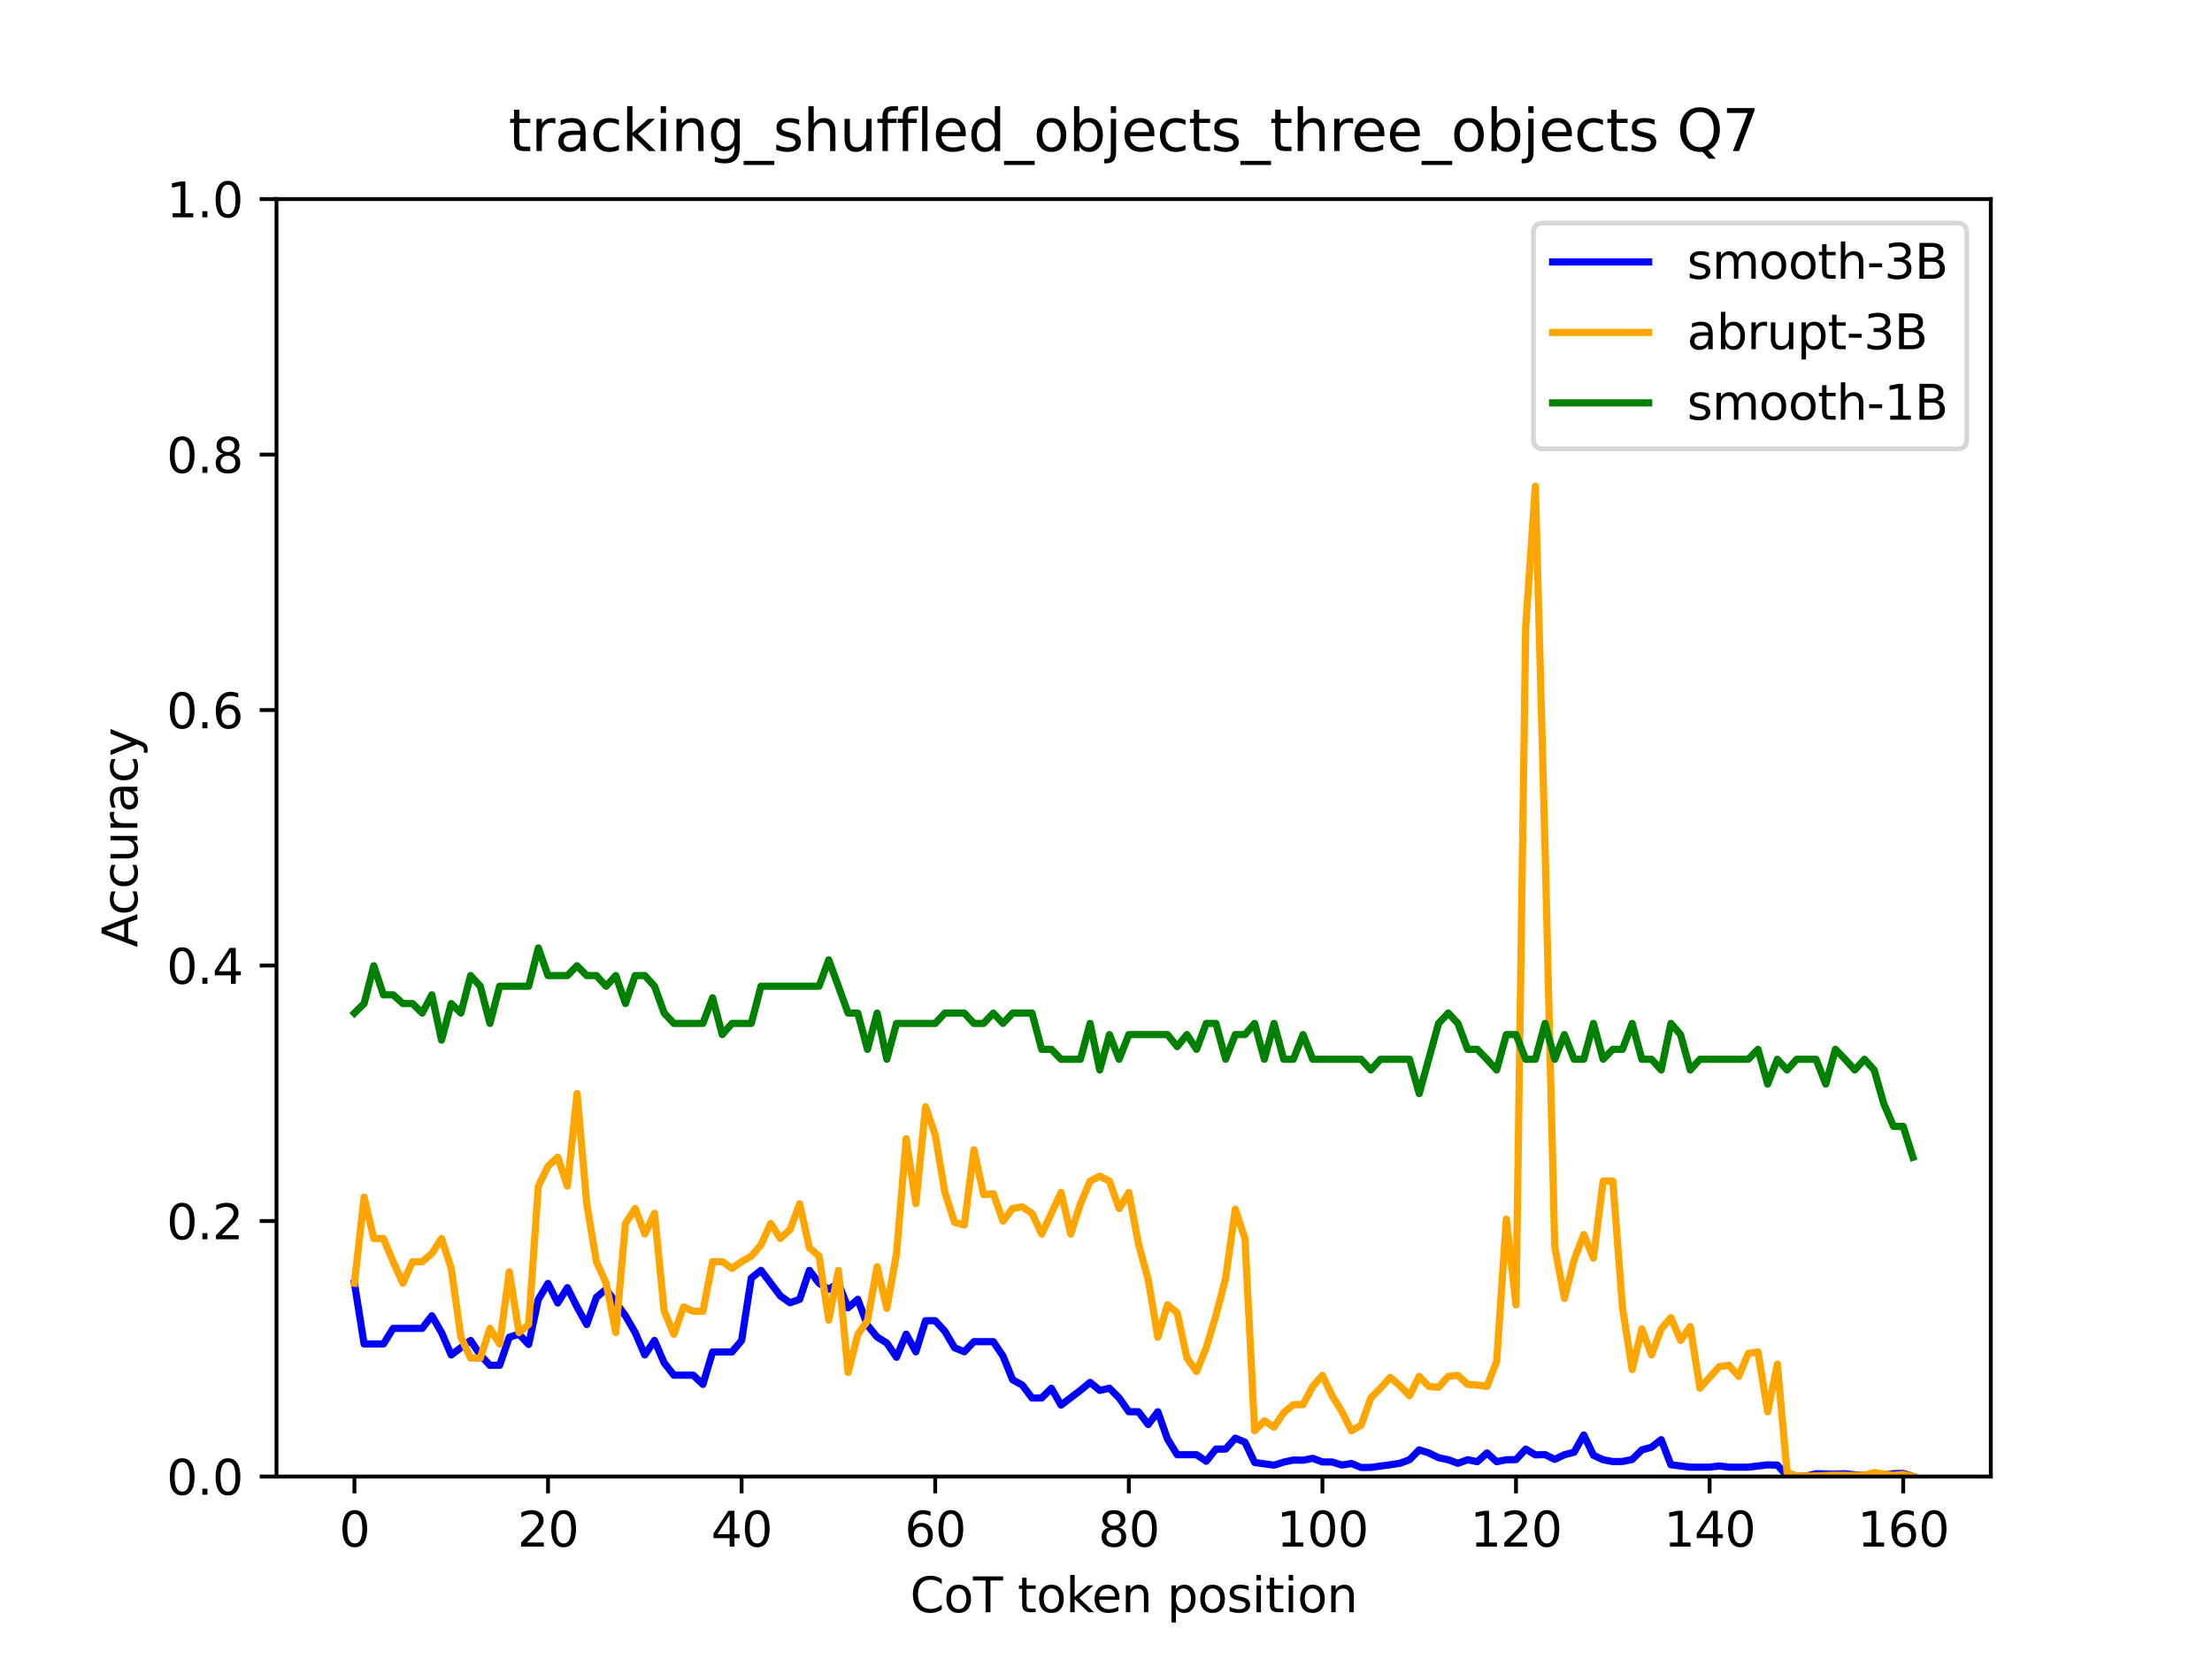 <?xml version="1.0" encoding="utf-8" standalone="no"?>
<!DOCTYPE svg PUBLIC "-//W3C//DTD SVG 1.1//EN"
  "http://www.w3.org/Graphics/SVG/1.1/DTD/svg11.dtd">
<svg xmlns:xlink="http://www.w3.org/1999/xlink" width="460.8pt" height="345.6pt" viewBox="0 0 460.8 345.6" xmlns="http://www.w3.org/2000/svg" version="1.1">
 <defs>
  <style type="text/css">*{stroke-linejoin: round; stroke-linecap: butt}</style>
 </defs>
 <g id="figure_1">
  <g id="patch_1">
   <path d="M 0 345.6 
L 460.8 345.6 
L 460.8 0 
L 0 0 
z
" style="fill: #ffffff"/>
  </g>
  <g id="axes_1">
   <g id="patch_2">
    <path d="M 57.6 307.584 
L 414.72 307.584 
L 414.72 41.472 
L 57.6 41.472 
z
" style="fill: #ffffff"/>
   </g>
   <g id="matplotlib.axis_1">
    <g id="xtick_1">
     <g id="line2d_1">
      <defs>
       <path id="m82a3b10b22" d="M 0 0 
L 0 3.5 
" style="stroke: #000000; stroke-width: 0.8"/>
      </defs>
      <g>
       <use xlink:href="#m82a3b10b22" x="73.833" y="307.584" style="stroke: #000000; stroke-width: 0.8"/>
      </g>
     </g>
     <g id="text_1">
      <!-- 0 -->
      <g transform="translate(70.651 322.182) scale(0.1 -0.1)">
       <defs>
        <path id="DejaVuSans-30" d="M 2034 4250 
Q 1547 4250 1301 3770 
Q 1056 3291 1056 2328 
Q 1056 1369 1301 889 
Q 1547 409 2034 409 
Q 2525 409 2770 889 
Q 3016 1369 3016 2328 
Q 3016 3291 2770 3770 
Q 2525 4250 2034 4250 
z
M 2034 4750 
Q 2819 4750 3233 4129 
Q 3647 3509 3647 2328 
Q 3647 1150 3233 529 
Q 2819 -91 2034 -91 
Q 1250 -91 836 529 
Q 422 1150 422 2328 
Q 422 3509 836 4129 
Q 1250 4750 2034 4750 
z
" transform="scale(0.016)"/>
       </defs>
       <use xlink:href="#DejaVuSans-30"/>
      </g>
     </g>
    </g>
    <g id="xtick_2">
     <g id="line2d_2">
      <g>
       <use xlink:href="#m82a3b10b22" x="114.162" y="307.584" style="stroke: #000000; stroke-width: 0.8"/>
      </g>
     </g>
     <g id="text_2">
      <!-- 20 -->
      <g transform="translate(107.8 322.182) scale(0.1 -0.1)">
       <defs>
        <path id="DejaVuSans-32" d="M 1228 531 
L 3431 531 
L 3431 0 
L 469 0 
L 469 531 
Q 828 903 1448 1529 
Q 2069 2156 2228 2338 
Q 2531 2678 2651 2914 
Q 2772 3150 2772 3378 
Q 2772 3750 2511 3984 
Q 2250 4219 1831 4219 
Q 1534 4219 1204 4116 
Q 875 4013 500 3803 
L 500 4441 
Q 881 4594 1212 4672 
Q 1544 4750 1819 4750 
Q 2544 4750 2975 4387 
Q 3406 4025 3406 3419 
Q 3406 3131 3298 2873 
Q 3191 2616 2906 2266 
Q 2828 2175 2409 1742 
Q 1991 1309 1228 531 
z
" transform="scale(0.016)"/>
       </defs>
       <use xlink:href="#DejaVuSans-32"/>
       <use xlink:href="#DejaVuSans-30" transform="translate(63.623 0)"/>
      </g>
     </g>
    </g>
    <g id="xtick_3">
     <g id="line2d_3">
      <g>
       <use xlink:href="#m82a3b10b22" x="154.492" y="307.584" style="stroke: #000000; stroke-width: 0.8"/>
      </g>
     </g>
     <g id="text_3">
      <!-- 40 -->
      <g transform="translate(148.13 322.182) scale(0.1 -0.1)">
       <defs>
        <path id="DejaVuSans-34" d="M 2419 4116 
L 825 1625 
L 2419 1625 
L 2419 4116 
z
M 2253 4666 
L 3047 4666 
L 3047 1625 
L 3713 1625 
L 3713 1100 
L 3047 1100 
L 3047 0 
L 2419 0 
L 2419 1100 
L 313 1100 
L 313 1709 
L 2253 4666 
z
" transform="scale(0.016)"/>
       </defs>
       <use xlink:href="#DejaVuSans-34"/>
       <use xlink:href="#DejaVuSans-30" transform="translate(63.623 0)"/>
      </g>
     </g>
    </g>
    <g id="xtick_4">
     <g id="line2d_4">
      <g>
       <use xlink:href="#m82a3b10b22" x="194.822" y="307.584" style="stroke: #000000; stroke-width: 0.8"/>
      </g>
     </g>
     <g id="text_4">
      <!-- 60 -->
      <g transform="translate(188.459 322.182) scale(0.1 -0.1)">
       <defs>
        <path id="DejaVuSans-36" d="M 2113 2584 
Q 1688 2584 1439 2293 
Q 1191 2003 1191 1497 
Q 1191 994 1439 701 
Q 1688 409 2113 409 
Q 2538 409 2786 701 
Q 3034 994 3034 1497 
Q 3034 2003 2786 2293 
Q 2538 2584 2113 2584 
z
M 3366 4563 
L 3366 3988 
Q 3128 4100 2886 4159 
Q 2644 4219 2406 4219 
Q 1781 4219 1451 3797 
Q 1122 3375 1075 2522 
Q 1259 2794 1537 2939 
Q 1816 3084 2150 3084 
Q 2853 3084 3261 2657 
Q 3669 2231 3669 1497 
Q 3669 778 3244 343 
Q 2819 -91 2113 -91 
Q 1303 -91 875 529 
Q 447 1150 447 2328 
Q 447 3434 972 4092 
Q 1497 4750 2381 4750 
Q 2619 4750 2861 4703 
Q 3103 4656 3366 4563 
z
" transform="scale(0.016)"/>
       </defs>
       <use xlink:href="#DejaVuSans-36"/>
       <use xlink:href="#DejaVuSans-30" transform="translate(63.623 0)"/>
      </g>
     </g>
    </g>
    <g id="xtick_5">
     <g id="line2d_5">
      <g>
       <use xlink:href="#m82a3b10b22" x="235.152" y="307.584" style="stroke: #000000; stroke-width: 0.8"/>
      </g>
     </g>
     <g id="text_5">
      <!-- 80 -->
      <g transform="translate(228.789 322.182) scale(0.1 -0.1)">
       <defs>
        <path id="DejaVuSans-38" d="M 2034 2216 
Q 1584 2216 1326 1975 
Q 1069 1734 1069 1313 
Q 1069 891 1326 650 
Q 1584 409 2034 409 
Q 2484 409 2743 651 
Q 3003 894 3003 1313 
Q 3003 1734 2745 1975 
Q 2488 2216 2034 2216 
z
M 1403 2484 
Q 997 2584 770 2862 
Q 544 3141 544 3541 
Q 544 4100 942 4425 
Q 1341 4750 2034 4750 
Q 2731 4750 3128 4425 
Q 3525 4100 3525 3541 
Q 3525 3141 3298 2862 
Q 3072 2584 2669 2484 
Q 3125 2378 3379 2068 
Q 3634 1759 3634 1313 
Q 3634 634 3220 271 
Q 2806 -91 2034 -91 
Q 1263 -91 848 271 
Q 434 634 434 1313 
Q 434 1759 690 2068 
Q 947 2378 1403 2484 
z
M 1172 3481 
Q 1172 3119 1398 2916 
Q 1625 2713 2034 2713 
Q 2441 2713 2670 2916 
Q 2900 3119 2900 3481 
Q 2900 3844 2670 4047 
Q 2441 4250 2034 4250 
Q 1625 4250 1398 4047 
Q 1172 3844 1172 3481 
z
" transform="scale(0.016)"/>
       </defs>
       <use xlink:href="#DejaVuSans-38"/>
       <use xlink:href="#DejaVuSans-30" transform="translate(63.623 0)"/>
      </g>
     </g>
    </g>
    <g id="xtick_6">
     <g id="line2d_6">
      <g>
       <use xlink:href="#m82a3b10b22" x="275.482" y="307.584" style="stroke: #000000; stroke-width: 0.8"/>
      </g>
     </g>
     <g id="text_6">
      <!-- 100 -->
      <g transform="translate(265.938 322.182) scale(0.1 -0.1)">
       <defs>
        <path id="DejaVuSans-31" d="M 794 531 
L 1825 531 
L 1825 4091 
L 703 3866 
L 703 4441 
L 1819 4666 
L 2450 4666 
L 2450 531 
L 3481 531 
L 3481 0 
L 794 0 
L 794 531 
z
" transform="scale(0.016)"/>
       </defs>
       <use xlink:href="#DejaVuSans-31"/>
       <use xlink:href="#DejaVuSans-30" transform="translate(63.623 0)"/>
       <use xlink:href="#DejaVuSans-30" transform="translate(127.246 0)"/>
      </g>
     </g>
    </g>
    <g id="xtick_7">
     <g id="line2d_7">
      <g>
       <use xlink:href="#m82a3b10b22" x="315.811" y="307.584" style="stroke: #000000; stroke-width: 0.8"/>
      </g>
     </g>
     <g id="text_7">
      <!-- 120 -->
      <g transform="translate(306.268 322.182) scale(0.1 -0.1)">
       <use xlink:href="#DejaVuSans-31"/>
       <use xlink:href="#DejaVuSans-32" transform="translate(63.623 0)"/>
       <use xlink:href="#DejaVuSans-30" transform="translate(127.246 0)"/>
      </g>
     </g>
    </g>
    <g id="xtick_8">
     <g id="line2d_8">
      <g>
       <use xlink:href="#m82a3b10b22" x="356.141" y="307.584" style="stroke: #000000; stroke-width: 0.8"/>
      </g>
     </g>
     <g id="text_8">
      <!-- 140 -->
      <g transform="translate(346.597 322.182) scale(0.1 -0.1)">
       <use xlink:href="#DejaVuSans-31"/>
       <use xlink:href="#DejaVuSans-34" transform="translate(63.623 0)"/>
       <use xlink:href="#DejaVuSans-30" transform="translate(127.246 0)"/>
      </g>
     </g>
    </g>
    <g id="xtick_9">
     <g id="line2d_9">
      <g>
       <use xlink:href="#m82a3b10b22" x="396.471" y="307.584" style="stroke: #000000; stroke-width: 0.8"/>
      </g>
     </g>
     <g id="text_9">
      <!-- 160 -->
      <g transform="translate(386.927 322.182) scale(0.1 -0.1)">
       <use xlink:href="#DejaVuSans-31"/>
       <use xlink:href="#DejaVuSans-36" transform="translate(63.623 0)"/>
       <use xlink:href="#DejaVuSans-30" transform="translate(127.246 0)"/>
      </g>
     </g>
    </g>
    <g id="text_10">
     <!-- CoT token position -->
     <g transform="translate(189.594 335.861) scale(0.1 -0.1)">
      <defs>
       <path id="DejaVuSans-43" d="M 4122 4306 
L 4122 3641 
Q 3803 3938 3442 4084 
Q 3081 4231 2675 4231 
Q 1875 4231 1450 3742 
Q 1025 3253 1025 2328 
Q 1025 1406 1450 917 
Q 1875 428 2675 428 
Q 3081 428 3442 575 
Q 3803 722 4122 1019 
L 4122 359 
Q 3791 134 3420 21 
Q 3050 -91 2638 -91 
Q 1578 -91 968 557 
Q 359 1206 359 2328 
Q 359 3453 968 4101 
Q 1578 4750 2638 4750 
Q 3056 4750 3426 4639 
Q 3797 4528 4122 4306 
z
" transform="scale(0.016)"/>
       <path id="DejaVuSans-6f" d="M 1959 3097 
Q 1497 3097 1228 2736 
Q 959 2375 959 1747 
Q 959 1119 1226 758 
Q 1494 397 1959 397 
Q 2419 397 2687 759 
Q 2956 1122 2956 1747 
Q 2956 2369 2687 2733 
Q 2419 3097 1959 3097 
z
M 1959 3584 
Q 2709 3584 3137 3096 
Q 3566 2609 3566 1747 
Q 3566 888 3137 398 
Q 2709 -91 1959 -91 
Q 1206 -91 779 398 
Q 353 888 353 1747 
Q 353 2609 779 3096 
Q 1206 3584 1959 3584 
z
" transform="scale(0.016)"/>
       <path id="DejaVuSans-54" d="M -19 4666 
L 3928 4666 
L 3928 4134 
L 2272 4134 
L 2272 0 
L 1638 0 
L 1638 4134 
L -19 4134 
L -19 4666 
z
" transform="scale(0.016)"/>
       <path id="DejaVuSans-20" transform="scale(0.016)"/>
       <path id="DejaVuSans-74" d="M 1172 4494 
L 1172 3500 
L 2356 3500 
L 2356 3053 
L 1172 3053 
L 1172 1153 
Q 1172 725 1289 603 
Q 1406 481 1766 481 
L 2356 481 
L 2356 0 
L 1766 0 
Q 1100 0 847 248 
Q 594 497 594 1153 
L 594 3053 
L 172 3053 
L 172 3500 
L 594 3500 
L 594 4494 
L 1172 4494 
z
" transform="scale(0.016)"/>
       <path id="DejaVuSans-6b" d="M 581 4863 
L 1159 4863 
L 1159 1991 
L 2875 3500 
L 3609 3500 
L 1753 1863 
L 3688 0 
L 2938 0 
L 1159 1709 
L 1159 0 
L 581 0 
L 581 4863 
z
" transform="scale(0.016)"/>
       <path id="DejaVuSans-65" d="M 3597 1894 
L 3597 1613 
L 953 1613 
Q 991 1019 1311 708 
Q 1631 397 2203 397 
Q 2534 397 2845 478 
Q 3156 559 3463 722 
L 3463 178 
Q 3153 47 2828 -22 
Q 2503 -91 2169 -91 
Q 1331 -91 842 396 
Q 353 884 353 1716 
Q 353 2575 817 3079 
Q 1281 3584 2069 3584 
Q 2775 3584 3186 3129 
Q 3597 2675 3597 1894 
z
M 3022 2063 
Q 3016 2534 2758 2815 
Q 2500 3097 2075 3097 
Q 1594 3097 1305 2825 
Q 1016 2553 972 2059 
L 3022 2063 
z
" transform="scale(0.016)"/>
       <path id="DejaVuSans-6e" d="M 3513 2113 
L 3513 0 
L 2938 0 
L 2938 2094 
Q 2938 2591 2744 2837 
Q 2550 3084 2163 3084 
Q 1697 3084 1428 2787 
Q 1159 2491 1159 1978 
L 1159 0 
L 581 0 
L 581 3500 
L 1159 3500 
L 1159 2956 
Q 1366 3272 1645 3428 
Q 1925 3584 2291 3584 
Q 2894 3584 3203 3211 
Q 3513 2838 3513 2113 
z
" transform="scale(0.016)"/>
       <path id="DejaVuSans-70" d="M 1159 525 
L 1159 -1331 
L 581 -1331 
L 581 3500 
L 1159 3500 
L 1159 2969 
Q 1341 3281 1617 3432 
Q 1894 3584 2278 3584 
Q 2916 3584 3314 3078 
Q 3713 2572 3713 1747 
Q 3713 922 3314 415 
Q 2916 -91 2278 -91 
Q 1894 -91 1617 61 
Q 1341 213 1159 525 
z
M 3116 1747 
Q 3116 2381 2855 2742 
Q 2594 3103 2138 3103 
Q 1681 3103 1420 2742 
Q 1159 2381 1159 1747 
Q 1159 1113 1420 752 
Q 1681 391 2138 391 
Q 2594 391 2855 752 
Q 3116 1113 3116 1747 
z
" transform="scale(0.016)"/>
       <path id="DejaVuSans-73" d="M 2834 3397 
L 2834 2853 
Q 2591 2978 2328 3040 
Q 2066 3103 1784 3103 
Q 1356 3103 1142 2972 
Q 928 2841 928 2578 
Q 928 2378 1081 2264 
Q 1234 2150 1697 2047 
L 1894 2003 
Q 2506 1872 2764 1633 
Q 3022 1394 3022 966 
Q 3022 478 2636 193 
Q 2250 -91 1575 -91 
Q 1294 -91 989 -36 
Q 684 19 347 128 
L 347 722 
Q 666 556 975 473 
Q 1284 391 1588 391 
Q 1994 391 2212 530 
Q 2431 669 2431 922 
Q 2431 1156 2273 1281 
Q 2116 1406 1581 1522 
L 1381 1569 
Q 847 1681 609 1914 
Q 372 2147 372 2553 
Q 372 3047 722 3315 
Q 1072 3584 1716 3584 
Q 2034 3584 2315 3537 
Q 2597 3491 2834 3397 
z
" transform="scale(0.016)"/>
       <path id="DejaVuSans-69" d="M 603 3500 
L 1178 3500 
L 1178 0 
L 603 0 
L 603 3500 
z
M 603 4863 
L 1178 4863 
L 1178 4134 
L 603 4134 
L 603 4863 
z
" transform="scale(0.016)"/>
      </defs>
      <use xlink:href="#DejaVuSans-43"/>
      <use xlink:href="#DejaVuSans-6f" transform="translate(69.824 0)"/>
      <use xlink:href="#DejaVuSans-54" transform="translate(131.006 0)"/>
      <use xlink:href="#DejaVuSans-20" transform="translate(192.09 0)"/>
      <use xlink:href="#DejaVuSans-74" transform="translate(223.877 0)"/>
      <use xlink:href="#DejaVuSans-6f" transform="translate(263.086 0)"/>
      <use xlink:href="#DejaVuSans-6b" transform="translate(324.268 0)"/>
      <use xlink:href="#DejaVuSans-65" transform="translate(378.553 0)"/>
      <use xlink:href="#DejaVuSans-6e" transform="translate(440.076 0)"/>
      <use xlink:href="#DejaVuSans-20" transform="translate(503.455 0)"/>
      <use xlink:href="#DejaVuSans-70" transform="translate(535.242 0)"/>
      <use xlink:href="#DejaVuSans-6f" transform="translate(598.719 0)"/>
      <use xlink:href="#DejaVuSans-73" transform="translate(659.9 0)"/>
      <use xlink:href="#DejaVuSans-69" transform="translate(712 0)"/>
      <use xlink:href="#DejaVuSans-74" transform="translate(739.783 0)"/>
      <use xlink:href="#DejaVuSans-69" transform="translate(778.992 0)"/>
      <use xlink:href="#DejaVuSans-6f" transform="translate(806.775 0)"/>
      <use xlink:href="#DejaVuSans-6e" transform="translate(867.957 0)"/>
     </g>
    </g>
   </g>
   <g id="matplotlib.axis_2">
    <g id="ytick_1">
     <g id="line2d_10">
      <defs>
       <path id="m0d24c1a16b" d="M 0 0 
L -3.5 0 
" style="stroke: #000000; stroke-width: 0.8"/>
      </defs>
      <g>
       <use xlink:href="#m0d24c1a16b" x="57.6" y="307.584" style="stroke: #000000; stroke-width: 0.8"/>
      </g>
     </g>
     <g id="text_11">
      <!-- 0.0 -->
      <g transform="translate(34.697 311.383) scale(0.1 -0.1)">
       <defs>
        <path id="DejaVuSans-2e" d="M 684 794 
L 1344 794 
L 1344 0 
L 684 0 
L 684 794 
z
" transform="scale(0.016)"/>
       </defs>
       <use xlink:href="#DejaVuSans-30"/>
       <use xlink:href="#DejaVuSans-2e" transform="translate(63.623 0)"/>
       <use xlink:href="#DejaVuSans-30" transform="translate(95.41 0)"/>
      </g>
     </g>
    </g>
    <g id="ytick_2">
     <g id="line2d_11">
      <g>
       <use xlink:href="#m0d24c1a16b" x="57.6" y="254.362" style="stroke: #000000; stroke-width: 0.8"/>
      </g>
     </g>
     <g id="text_12">
      <!-- 0.2 -->
      <g transform="translate(34.697 258.161) scale(0.1 -0.1)">
       <use xlink:href="#DejaVuSans-30"/>
       <use xlink:href="#DejaVuSans-2e" transform="translate(63.623 0)"/>
       <use xlink:href="#DejaVuSans-32" transform="translate(95.41 0)"/>
      </g>
     </g>
    </g>
    <g id="ytick_3">
     <g id="line2d_12">
      <g>
       <use xlink:href="#m0d24c1a16b" x="57.6" y="201.139" style="stroke: #000000; stroke-width: 0.8"/>
      </g>
     </g>
     <g id="text_13">
      <!-- 0.4 -->
      <g transform="translate(34.697 204.938) scale(0.1 -0.1)">
       <use xlink:href="#DejaVuSans-30"/>
       <use xlink:href="#DejaVuSans-2e" transform="translate(63.623 0)"/>
       <use xlink:href="#DejaVuSans-34" transform="translate(95.41 0)"/>
      </g>
     </g>
    </g>
    <g id="ytick_4">
     <g id="line2d_13">
      <g>
       <use xlink:href="#m0d24c1a16b" x="57.6" y="147.917" style="stroke: #000000; stroke-width: 0.8"/>
      </g>
     </g>
     <g id="text_14">
      <!-- 0.6 -->
      <g transform="translate(34.697 151.716) scale(0.1 -0.1)">
       <use xlink:href="#DejaVuSans-30"/>
       <use xlink:href="#DejaVuSans-2e" transform="translate(63.623 0)"/>
       <use xlink:href="#DejaVuSans-36" transform="translate(95.41 0)"/>
      </g>
     </g>
    </g>
    <g id="ytick_5">
     <g id="line2d_14">
      <g>
       <use xlink:href="#m0d24c1a16b" x="57.6" y="94.694" style="stroke: #000000; stroke-width: 0.8"/>
      </g>
     </g>
     <g id="text_15">
      <!-- 0.8 -->
      <g transform="translate(34.697 98.494) scale(0.1 -0.1)">
       <use xlink:href="#DejaVuSans-30"/>
       <use xlink:href="#DejaVuSans-2e" transform="translate(63.623 0)"/>
       <use xlink:href="#DejaVuSans-38" transform="translate(95.41 0)"/>
      </g>
     </g>
    </g>
    <g id="ytick_6">
     <g id="line2d_15">
      <g>
       <use xlink:href="#m0d24c1a16b" x="57.6" y="41.472" style="stroke: #000000; stroke-width: 0.8"/>
      </g>
     </g>
     <g id="text_16">
      <!-- 1.0 -->
      <g transform="translate(34.697 45.271) scale(0.1 -0.1)">
       <use xlink:href="#DejaVuSans-31"/>
       <use xlink:href="#DejaVuSans-2e" transform="translate(63.623 0)"/>
       <use xlink:href="#DejaVuSans-30" transform="translate(95.41 0)"/>
      </g>
     </g>
    </g>
    <g id="text_17">
     <!-- Accuracy -->
     <g transform="translate(28.617 197.356) rotate(-90) scale(0.1 -0.1)">
      <defs>
       <path id="DejaVuSans-41" d="M 2188 4044 
L 1331 1722 
L 3047 1722 
L 2188 4044 
z
M 1831 4666 
L 2547 4666 
L 4325 0 
L 3669 0 
L 3244 1197 
L 1141 1197 
L 716 0 
L 50 0 
L 1831 4666 
z
" transform="scale(0.016)"/>
       <path id="DejaVuSans-63" d="M 3122 3366 
L 3122 2828 
Q 2878 2963 2633 3030 
Q 2388 3097 2138 3097 
Q 1578 3097 1268 2742 
Q 959 2388 959 1747 
Q 959 1106 1268 751 
Q 1578 397 2138 397 
Q 2388 397 2633 464 
Q 2878 531 3122 666 
L 3122 134 
Q 2881 22 2623 -34 
Q 2366 -91 2075 -91 
Q 1284 -91 818 406 
Q 353 903 353 1747 
Q 353 2603 823 3093 
Q 1294 3584 2113 3584 
Q 2378 3584 2631 3529 
Q 2884 3475 3122 3366 
z
" transform="scale(0.016)"/>
       <path id="DejaVuSans-75" d="M 544 1381 
L 544 3500 
L 1119 3500 
L 1119 1403 
Q 1119 906 1312 657 
Q 1506 409 1894 409 
Q 2359 409 2629 706 
Q 2900 1003 2900 1516 
L 2900 3500 
L 3475 3500 
L 3475 0 
L 2900 0 
L 2900 538 
Q 2691 219 2414 64 
Q 2138 -91 1772 -91 
Q 1169 -91 856 284 
Q 544 659 544 1381 
z
M 1991 3584 
L 1991 3584 
z
" transform="scale(0.016)"/>
       <path id="DejaVuSans-72" d="M 2631 2963 
Q 2534 3019 2420 3045 
Q 2306 3072 2169 3072 
Q 1681 3072 1420 2755 
Q 1159 2438 1159 1844 
L 1159 0 
L 581 0 
L 581 3500 
L 1159 3500 
L 1159 2956 
Q 1341 3275 1631 3429 
Q 1922 3584 2338 3584 
Q 2397 3584 2469 3576 
Q 2541 3569 2628 3553 
L 2631 2963 
z
" transform="scale(0.016)"/>
       <path id="DejaVuSans-61" d="M 2194 1759 
Q 1497 1759 1228 1600 
Q 959 1441 959 1056 
Q 959 750 1161 570 
Q 1363 391 1709 391 
Q 2188 391 2477 730 
Q 2766 1069 2766 1631 
L 2766 1759 
L 2194 1759 
z
M 3341 1997 
L 3341 0 
L 2766 0 
L 2766 531 
Q 2569 213 2275 61 
Q 1981 -91 1556 -91 
Q 1019 -91 701 211 
Q 384 513 384 1019 
Q 384 1609 779 1909 
Q 1175 2209 1959 2209 
L 2766 2209 
L 2766 2266 
Q 2766 2663 2505 2880 
Q 2244 3097 1772 3097 
Q 1472 3097 1187 3025 
Q 903 2953 641 2809 
L 641 3341 
Q 956 3463 1253 3523 
Q 1550 3584 1831 3584 
Q 2591 3584 2966 3190 
Q 3341 2797 3341 1997 
z
" transform="scale(0.016)"/>
       <path id="DejaVuSans-79" d="M 2059 -325 
Q 1816 -950 1584 -1140 
Q 1353 -1331 966 -1331 
L 506 -1331 
L 506 -850 
L 844 -850 
Q 1081 -850 1212 -737 
Q 1344 -625 1503 -206 
L 1606 56 
L 191 3500 
L 800 3500 
L 1894 763 
L 2988 3500 
L 3597 3500 
L 2059 -325 
z
" transform="scale(0.016)"/>
      </defs>
      <use xlink:href="#DejaVuSans-41"/>
      <use xlink:href="#DejaVuSans-63" transform="translate(66.658 0)"/>
      <use xlink:href="#DejaVuSans-63" transform="translate(121.639 0)"/>
      <use xlink:href="#DejaVuSans-75" transform="translate(176.619 0)"/>
      <use xlink:href="#DejaVuSans-72" transform="translate(239.998 0)"/>
      <use xlink:href="#DejaVuSans-61" transform="translate(281.111 0)"/>
      <use xlink:href="#DejaVuSans-63" transform="translate(342.391 0)"/>
      <use xlink:href="#DejaVuSans-79" transform="translate(397.371 0)"/>
     </g>
    </g>
   </g>
   <g id="line2d_16">
    <path d="M 73.833 267.287 
L 75.849 279.973 
L 79.882 279.973 
L 81.899 276.723 
L 87.948 276.723 
L 89.965 274.097 
L 91.981 277.588 
L 93.998 282.255 
L 98.031 279.241 
L 100.047 282.255 
L 102.064 284.423 
L 104.08 284.423 
L 106.097 278.563 
L 108.113 277.936 
L 110.13 280.073 
L 112.146 270.683 
L 114.162 267.354 
L 116.179 271.439 
L 118.195 268.252 
L 120.212 272.26 
L 122.228 275.917 
L 124.245 270.263 
L 126.261 268.584 
L 130.294 274.097 
L 132.311 277.588 
L 134.327 282.255 
L 136.344 279.241 
L 138.36 283.911 
L 140.377 286.472 
L 144.41 286.472 
L 146.426 288.395 
L 148.443 281.64 
L 152.476 281.64 
L 154.492 279.241 
L 156.509 266.24 
L 158.525 264.643 
L 162.558 269.955 
L 164.575 271.398 
L 166.591 270.668 
L 168.608 264.643 
L 170.624 267.309 
L 172.641 268.584 
L 174.657 267.309 
L 176.674 272.433 
L 178.69 270.668 
L 180.707 276.074 
L 182.723 278.528 
L 184.74 279.774 
L 186.756 282.736 
L 188.773 277.924 
L 190.789 281.609 
L 192.806 275.131 
L 194.822 275.131 
L 196.838 277.333 
L 198.855 280.757 
L 200.871 281.594 
L 202.888 279.492 
L 206.921 279.492 
L 208.937 282.482 
L 210.954 287.433 
L 212.97 288.546 
L 214.987 291.221 
L 217.003 291.221 
L 219.02 289.193 
L 221.036 292.705 
L 225.069 289.641 
L 227.086 287.971 
L 229.102 289.641 
L 231.119 289.193 
L 233.135 291.221 
L 235.152 294.091 
L 237.168 294.091 
L 239.185 296.756 
L 241.201 294.091 
L 243.218 299.798 
L 245.234 303.049 
L 249.267 303.049 
L 251.284 304.398 
L 253.3 301.874 
L 255.317 301.874 
L 257.333 299.594 
L 259.35 300.43 
L 261.366 304.666 
L 265.399 305.218 
L 267.416 304.588 
L 269.432 304.156 
L 271.449 304.194 
L 273.465 303.796 
L 275.482 304.554 
L 277.498 304.554 
L 279.514 305.195 
L 281.531 304.88 
L 283.547 305.703 
L 285.564 305.688 
L 289.597 305.137 
L 291.613 304.834 
L 293.63 304.091 
L 295.646 302.04 
L 297.663 302.68 
L 299.679 303.667 
L 301.696 304.091 
L 303.712 304.834 
L 305.729 304.091 
L 307.745 304.497 
L 309.762 302.68 
L 311.778 304.497 
L 313.795 304.091 
L 315.811 304.063 
L 317.828 301.874 
L 319.844 303.08 
L 321.861 303.021 
L 323.877 304.017 
L 325.894 303.049 
L 327.91 302.532 
L 329.927 298.929 
L 331.943 303.155 
L 333.96 304.091 
L 335.976 304.472 
L 337.993 304.45 
L 340.009 304.039 
L 342.026 302.04 
L 344.042 301.481 
L 346.059 299.916 
L 348.075 305.137 
L 352.108 305.634 
L 356.141 305.634 
L 358.158 305.386 
L 360.174 305.634 
L 364.207 305.634 
L 368.24 305.154 
L 370.256 305.218 
L 372.273 307.438 
L 376.306 307.495 
L 378.322 307.01 
L 382.355 307.078 
L 384.372 307.012 
L 386.388 307.235 
L 388.405 307.344 
L 392.438 307.234 
L 394.454 307.008 
L 396.471 306.932 
L 398.487 307.579 
L 398.487 307.579 
" clip-path="url(#p3cd776ffd3)" style="fill: none; stroke: #0000ff; stroke-width: 1.5; stroke-linecap: square"/>
   </g>
   <g id="line2d_17">
    <path d="M 73.833 267.309 
L 75.849 249.379 
L 77.866 258.001 
L 79.882 258.001 
L 81.899 262.848 
L 83.915 267.309 
L 85.932 262.848 
L 87.948 262.848 
L 89.965 261.134 
L 91.981 258.001 
L 93.998 264.237 
L 96.014 278.512 
L 98.031 282.916 
L 100.047 282.916 
L 102.064 276.723 
L 104.08 279.973 
L 106.097 264.932 
L 108.113 277.588 
L 110.13 275.917 
L 112.146 247.089 
L 114.162 242.947 
L 116.179 241.048 
L 118.195 247.089 
L 120.212 227.814 
L 122.228 250.758 
L 124.245 262.848 
L 126.261 267.287 
L 128.278 277.588 
L 130.294 254.863 
L 132.311 251.745 
L 134.327 257.061 
L 136.344 252.759 
L 138.36 273.145 
L 140.377 277.936 
L 142.393 272.26 
L 144.41 273.145 
L 146.426 273.145 
L 148.443 262.824 
L 150.459 262.824 
L 152.476 264.237 
L 154.492 262.824 
L 156.509 261.685 
L 158.525 259.339 
L 160.542 254.863 
L 162.558 258.001 
L 164.575 256.144 
L 166.591 250.758 
L 168.608 259.949 
L 170.624 261.685 
L 172.641 275.011 
L 174.657 264.643 
L 176.674 285.925 
L 178.69 278.001 
L 180.707 275.163 
L 182.723 263.875 
L 184.74 272.563 
L 186.756 261.134 
L 188.773 237.219 
L 190.789 250.758 
L 192.806 230.562 
L 194.822 236.412 
L 196.838 248.41 
L 198.855 254.633 
L 200.871 255.202 
L 202.888 239.524 
L 204.904 248.866 
L 206.921 248.67 
L 208.937 254.386 
L 210.954 251.745 
L 212.97 251.401 
L 214.987 252.759 
L 217.003 257.08 
L 221.036 248.41 
L 223.053 257.08 
L 225.069 250.804 
L 227.086 246.053 
L 229.102 245.022 
L 231.119 246.053 
L 233.135 251.766 
L 235.152 248.41 
L 237.168 259.115 
L 239.185 266.528 
L 241.201 278.563 
L 243.218 271.825 
L 245.234 273.499 
L 247.251 282.885 
L 249.267 285.714 
L 251.284 280.726 
L 253.3 274.059 
L 255.317 266.303 
L 257.333 251.875 
L 259.35 258.047 
L 261.366 298.054 
L 263.383 295.991 
L 265.399 297.3 
L 267.416 294.285 
L 269.432 292.614 
L 271.449 292.614 
L 273.465 288.821 
L 275.482 286.52 
L 277.498 290.746 
L 279.514 294.012 
L 281.531 298.054 
L 283.547 296.894 
L 285.564 291.218 
L 287.58 289.189 
L 289.597 286.93 
L 291.613 288.664 
L 293.63 290.746 
L 295.646 286.714 
L 297.663 288.821 
L 299.679 288.995 
L 301.696 286.714 
L 303.712 286.52 
L 305.729 288.398 
L 307.745 288.523 
L 309.762 288.821 
L 311.778 283.598 
L 313.795 253.962 
L 315.811 271.825 
L 317.828 130.555 
L 319.844 101.284 
L 321.861 176.6 
L 323.877 259.736 
L 325.894 270.477 
L 327.91 262.469 
L 329.927 257.181 
L 331.943 262.091 
L 333.96 246.03 
L 335.976 246.053 
L 337.993 272.433 
L 340.009 285.302 
L 342.026 276.834 
L 344.042 282.255 
L 346.059 276.834 
L 348.075 274.48 
L 350.092 279.241 
L 352.108 276.353 
L 354.125 289.189 
L 358.158 284.685 
L 360.174 284.419 
L 362.19 286.714 
L 364.207 281.929 
L 366.223 281.636 
L 368.24 294.093 
L 370.256 284.18 
L 372.273 306.742 
L 374.289 307.469 
L 376.306 307.515 
L 382.355 307.31 
L 386.388 307.37 
L 388.405 307.31 
L 390.421 306.742 
L 394.454 307.342 
L 396.471 307.132 
L 398.487 307.573 
L 398.487 307.573 
" clip-path="url(#p3cd776ffd3)" style="fill: none; stroke: #ffa500; stroke-width: 1.5; stroke-linecap: square"/>
   </g>
   <g id="line2d_18">
    <path d="M 73.833 211.04 
L 75.849 209.056 
L 77.866 201.183 
L 79.882 207.237 
L 81.899 207.237 
L 83.915 209.056 
L 85.932 209.056 
L 87.948 211.04 
L 89.965 207.237 
L 91.981 216.679 
L 93.998 209.056 
L 96.014 211.04 
L 98.031 203.227 
L 100.047 205.45 
L 102.064 213.194 
L 104.08 205.45 
L 110.13 205.45 
L 112.146 197.478 
L 114.162 203.227 
L 118.195 203.227 
L 120.212 201.183 
L 122.228 203.227 
L 124.245 203.227 
L 126.261 205.45 
L 128.278 203.227 
L 130.294 209.056 
L 132.311 203.227 
L 134.327 203.227 
L 136.344 205.45 
L 138.36 211.04 
L 140.377 213.194 
L 146.426 213.194 
L 148.443 207.857 
L 150.459 215.521 
L 152.476 213.194 
L 156.509 213.194 
L 158.525 205.45 
L 170.624 205.45 
L 172.641 199.949 
L 176.674 211.04 
L 178.69 211.04 
L 180.707 218.591 
L 182.723 211.04 
L 184.74 220.663 
L 186.756 213.194 
L 194.822 213.194 
L 196.838 211.04 
L 200.871 211.04 
L 202.888 213.194 
L 204.904 213.194 
L 206.921 211.04 
L 208.937 213.194 
L 210.954 211.04 
L 214.987 211.04 
L 217.003 218.591 
L 219.02 218.591 
L 221.036 220.663 
L 225.069 220.663 
L 227.086 213.194 
L 229.102 222.896 
L 231.119 215.521 
L 233.135 220.663 
L 235.152 215.521 
L 243.218 215.521 
L 245.234 218.024 
L 247.251 215.521 
L 249.267 218.591 
L 251.284 213.194 
L 253.3 213.194 
L 255.317 220.663 
L 257.333 215.521 
L 259.35 215.521 
L 261.366 213.194 
L 263.383 220.663 
L 265.399 213.194 
L 267.416 220.663 
L 269.432 220.663 
L 271.449 215.521 
L 273.465 220.663 
L 283.547 220.663 
L 285.564 222.896 
L 287.58 220.663 
L 293.63 220.663 
L 295.646 227.814 
L 299.679 213.194 
L 301.696 211.04 
L 303.712 213.194 
L 305.729 218.591 
L 307.745 218.591 
L 309.762 220.663 
L 311.778 222.896 
L 313.795 215.521 
L 315.811 215.521 
L 317.828 220.663 
L 319.844 220.663 
L 321.861 213.194 
L 323.877 220.663 
L 325.894 215.521 
L 327.91 220.663 
L 329.927 220.663 
L 331.943 213.194 
L 333.96 220.663 
L 335.976 218.591 
L 337.993 218.591 
L 340.009 213.194 
L 342.026 220.663 
L 344.042 220.663 
L 346.059 222.896 
L 348.075 213.194 
L 350.092 215.521 
L 352.108 222.896 
L 354.125 220.663 
L 364.207 220.663 
L 366.223 218.591 
L 368.24 225.835 
L 370.256 220.663 
L 372.273 222.896 
L 374.289 220.663 
L 378.322 220.663 
L 380.339 225.835 
L 382.355 218.591 
L 384.372 220.663 
L 386.388 222.896 
L 388.405 220.663 
L 390.421 222.896 
L 392.438 229.944 
L 394.454 234.651 
L 396.471 234.651 
L 398.487 241.079 
L 398.487 241.079 
" clip-path="url(#p3cd776ffd3)" style="fill: none; stroke: #008000; stroke-width: 1.5; stroke-linecap: square"/>
   </g>
   <g id="patch_3">
    <path d="M 57.6 307.584 
L 57.6 41.472 
" style="fill: none; stroke: #000000; stroke-width: 0.8; stroke-linejoin: miter; stroke-linecap: square"/>
   </g>
   <g id="patch_4">
    <path d="M 414.72 307.584 
L 414.72 41.472 
" style="fill: none; stroke: #000000; stroke-width: 0.8; stroke-linejoin: miter; stroke-linecap: square"/>
   </g>
   <g id="patch_5">
    <path d="M 57.6 307.584 
L 414.72 307.584 
" style="fill: none; stroke: #000000; stroke-width: 0.8; stroke-linejoin: miter; stroke-linecap: square"/>
   </g>
   <g id="patch_6">
    <path d="M 57.6 41.472 
L 414.72 41.472 
" style="fill: none; stroke: #000000; stroke-width: 0.8; stroke-linejoin: miter; stroke-linecap: square"/>
   </g>
   <g id="text_18">
    <!-- tracking_shuffled_objects_three_objects Q7 -->
    <g transform="translate(105.94 31.472) scale(0.12 -0.12)">
     <defs>
      <path id="DejaVuSans-67" d="M 2906 1791 
Q 2906 2416 2648 2759 
Q 2391 3103 1925 3103 
Q 1463 3103 1205 2759 
Q 947 2416 947 1791 
Q 947 1169 1205 825 
Q 1463 481 1925 481 
Q 2391 481 2648 825 
Q 2906 1169 2906 1791 
z
M 3481 434 
Q 3481 -459 3084 -895 
Q 2688 -1331 1869 -1331 
Q 1566 -1331 1297 -1286 
Q 1028 -1241 775 -1147 
L 775 -588 
Q 1028 -725 1275 -790 
Q 1522 -856 1778 -856 
Q 2344 -856 2625 -561 
Q 2906 -266 2906 331 
L 2906 616 
Q 2728 306 2450 153 
Q 2172 0 1784 0 
Q 1141 0 747 490 
Q 353 981 353 1791 
Q 353 2603 747 3093 
Q 1141 3584 1784 3584 
Q 2172 3584 2450 3431 
Q 2728 3278 2906 2969 
L 2906 3500 
L 3481 3500 
L 3481 434 
z
" transform="scale(0.016)"/>
      <path id="DejaVuSans-5f" d="M 3263 -1063 
L 3263 -1509 
L -63 -1509 
L -63 -1063 
L 3263 -1063 
z
" transform="scale(0.016)"/>
      <path id="DejaVuSans-68" d="M 3513 2113 
L 3513 0 
L 2938 0 
L 2938 2094 
Q 2938 2591 2744 2837 
Q 2550 3084 2163 3084 
Q 1697 3084 1428 2787 
Q 1159 2491 1159 1978 
L 1159 0 
L 581 0 
L 581 4863 
L 1159 4863 
L 1159 2956 
Q 1366 3272 1645 3428 
Q 1925 3584 2291 3584 
Q 2894 3584 3203 3211 
Q 3513 2838 3513 2113 
z
" transform="scale(0.016)"/>
      <path id="DejaVuSans-66" d="M 2375 4863 
L 2375 4384 
L 1825 4384 
Q 1516 4384 1395 4259 
Q 1275 4134 1275 3809 
L 1275 3500 
L 2222 3500 
L 2222 3053 
L 1275 3053 
L 1275 0 
L 697 0 
L 697 3053 
L 147 3053 
L 147 3500 
L 697 3500 
L 697 3744 
Q 697 4328 969 4595 
Q 1241 4863 1831 4863 
L 2375 4863 
z
" transform="scale(0.016)"/>
      <path id="DejaVuSans-6c" d="M 603 4863 
L 1178 4863 
L 1178 0 
L 603 0 
L 603 4863 
z
" transform="scale(0.016)"/>
      <path id="DejaVuSans-64" d="M 2906 2969 
L 2906 4863 
L 3481 4863 
L 3481 0 
L 2906 0 
L 2906 525 
Q 2725 213 2448 61 
Q 2172 -91 1784 -91 
Q 1150 -91 751 415 
Q 353 922 353 1747 
Q 353 2572 751 3078 
Q 1150 3584 1784 3584 
Q 2172 3584 2448 3432 
Q 2725 3281 2906 2969 
z
M 947 1747 
Q 947 1113 1208 752 
Q 1469 391 1925 391 
Q 2381 391 2643 752 
Q 2906 1113 2906 1747 
Q 2906 2381 2643 2742 
Q 2381 3103 1925 3103 
Q 1469 3103 1208 2742 
Q 947 2381 947 1747 
z
" transform="scale(0.016)"/>
      <path id="DejaVuSans-62" d="M 3116 1747 
Q 3116 2381 2855 2742 
Q 2594 3103 2138 3103 
Q 1681 3103 1420 2742 
Q 1159 2381 1159 1747 
Q 1159 1113 1420 752 
Q 1681 391 2138 391 
Q 2594 391 2855 752 
Q 3116 1113 3116 1747 
z
M 1159 2969 
Q 1341 3281 1617 3432 
Q 1894 3584 2278 3584 
Q 2916 3584 3314 3078 
Q 3713 2572 3713 1747 
Q 3713 922 3314 415 
Q 2916 -91 2278 -91 
Q 1894 -91 1617 61 
Q 1341 213 1159 525 
L 1159 0 
L 581 0 
L 581 4863 
L 1159 4863 
L 1159 2969 
z
" transform="scale(0.016)"/>
      <path id="DejaVuSans-6a" d="M 603 3500 
L 1178 3500 
L 1178 -63 
Q 1178 -731 923 -1031 
Q 669 -1331 103 -1331 
L -116 -1331 
L -116 -844 
L 38 -844 
Q 366 -844 484 -692 
Q 603 -541 603 -63 
L 603 3500 
z
M 603 4863 
L 1178 4863 
L 1178 4134 
L 603 4134 
L 603 4863 
z
" transform="scale(0.016)"/>
      <path id="DejaVuSans-51" d="M 2522 4238 
Q 1834 4238 1429 3725 
Q 1025 3213 1025 2328 
Q 1025 1447 1429 934 
Q 1834 422 2522 422 
Q 3209 422 3611 934 
Q 4013 1447 4013 2328 
Q 4013 3213 3611 3725 
Q 3209 4238 2522 4238 
z
M 3406 84 
L 4238 -825 
L 3475 -825 
L 2784 -78 
Q 2681 -84 2626 -87 
Q 2572 -91 2522 -91 
Q 1538 -91 948 567 
Q 359 1225 359 2328 
Q 359 3434 948 4092 
Q 1538 4750 2522 4750 
Q 3503 4750 4090 4092 
Q 4678 3434 4678 2328 
Q 4678 1516 4351 937 
Q 4025 359 3406 84 
z
" transform="scale(0.016)"/>
      <path id="DejaVuSans-37" d="M 525 4666 
L 3525 4666 
L 3525 4397 
L 1831 0 
L 1172 0 
L 2766 4134 
L 525 4134 
L 525 4666 
z
" transform="scale(0.016)"/>
     </defs>
     <use xlink:href="#DejaVuSans-74"/>
     <use xlink:href="#DejaVuSans-72" transform="translate(39.209 0)"/>
     <use xlink:href="#DejaVuSans-61" transform="translate(80.322 0)"/>
     <use xlink:href="#DejaVuSans-63" transform="translate(141.602 0)"/>
     <use xlink:href="#DejaVuSans-6b" transform="translate(196.582 0)"/>
     <use xlink:href="#DejaVuSans-69" transform="translate(254.492 0)"/>
     <use xlink:href="#DejaVuSans-6e" transform="translate(282.275 0)"/>
     <use xlink:href="#DejaVuSans-67" transform="translate(345.654 0)"/>
     <use xlink:href="#DejaVuSans-5f" transform="translate(409.131 0)"/>
     <use xlink:href="#DejaVuSans-73" transform="translate(459.131 0)"/>
     <use xlink:href="#DejaVuSans-68" transform="translate(511.23 0)"/>
     <use xlink:href="#DejaVuSans-75" transform="translate(574.609 0)"/>
     <use xlink:href="#DejaVuSans-66" transform="translate(637.988 0)"/>
     <use xlink:href="#DejaVuSans-66" transform="translate(673.193 0)"/>
     <use xlink:href="#DejaVuSans-6c" transform="translate(708.398 0)"/>
     <use xlink:href="#DejaVuSans-65" transform="translate(736.182 0)"/>
     <use xlink:href="#DejaVuSans-64" transform="translate(797.705 0)"/>
     <use xlink:href="#DejaVuSans-5f" transform="translate(861.182 0)"/>
     <use xlink:href="#DejaVuSans-6f" transform="translate(911.182 0)"/>
     <use xlink:href="#DejaVuSans-62" transform="translate(972.363 0)"/>
     <use xlink:href="#DejaVuSans-6a" transform="translate(1035.84 0)"/>
     <use xlink:href="#DejaVuSans-65" transform="translate(1063.623 0)"/>
     <use xlink:href="#DejaVuSans-63" transform="translate(1125.146 0)"/>
     <use xlink:href="#DejaVuSans-74" transform="translate(1180.127 0)"/>
     <use xlink:href="#DejaVuSans-73" transform="translate(1219.336 0)"/>
     <use xlink:href="#DejaVuSans-5f" transform="translate(1271.436 0)"/>
     <use xlink:href="#DejaVuSans-74" transform="translate(1321.436 0)"/>
     <use xlink:href="#DejaVuSans-68" transform="translate(1360.645 0)"/>
     <use xlink:href="#DejaVuSans-72" transform="translate(1424.023 0)"/>
     <use xlink:href="#DejaVuSans-65" transform="translate(1462.887 0)"/>
     <use xlink:href="#DejaVuSans-65" transform="translate(1524.41 0)"/>
     <use xlink:href="#DejaVuSans-5f" transform="translate(1585.934 0)"/>
     <use xlink:href="#DejaVuSans-6f" transform="translate(1635.934 0)"/>
     <use xlink:href="#DejaVuSans-62" transform="translate(1697.115 0)"/>
     <use xlink:href="#DejaVuSans-6a" transform="translate(1760.592 0)"/>
     <use xlink:href="#DejaVuSans-65" transform="translate(1788.375 0)"/>
     <use xlink:href="#DejaVuSans-63" transform="translate(1849.898 0)"/>
     <use xlink:href="#DejaVuSans-74" transform="translate(1904.879 0)"/>
     <use xlink:href="#DejaVuSans-73" transform="translate(1944.088 0)"/>
     <use xlink:href="#DejaVuSans-20" transform="translate(1996.188 0)"/>
     <use xlink:href="#DejaVuSans-51" transform="translate(2027.975 0)"/>
     <use xlink:href="#DejaVuSans-37" transform="translate(2106.686 0)"/>
    </g>
   </g>
   <g id="legend_1">
    <g id="patch_7">
     <path d="M 321.443 93.506 
L 407.72 93.506 
Q 409.72 93.506 409.72 91.506 
L 409.72 48.472 
Q 409.72 46.472 407.72 46.472 
L 321.443 46.472 
Q 319.443 46.472 319.443 48.472 
L 319.443 91.506 
Q 319.443 93.506 321.443 93.506 
z
" style="fill: #ffffff; opacity: 0.8; stroke: #cccccc; stroke-linejoin: miter"/>
    </g>
    <g id="line2d_19">
     <path d="M 323.443 54.57 
L 333.443 54.57 
L 343.443 54.57 
" style="fill: none; stroke: #0000ff; stroke-width: 1.5; stroke-linecap: square"/>
    </g>
    <g id="text_19">
     <!-- smooth-3B -->
     <g transform="translate(351.443 58.07) scale(0.1 -0.1)">
      <defs>
       <path id="DejaVuSans-6d" d="M 3328 2828 
Q 3544 3216 3844 3400 
Q 4144 3584 4550 3584 
Q 5097 3584 5394 3201 
Q 5691 2819 5691 2113 
L 5691 0 
L 5113 0 
L 5113 2094 
Q 5113 2597 4934 2840 
Q 4756 3084 4391 3084 
Q 3944 3084 3684 2787 
Q 3425 2491 3425 1978 
L 3425 0 
L 2847 0 
L 2847 2094 
Q 2847 2600 2669 2842 
Q 2491 3084 2119 3084 
Q 1678 3084 1418 2786 
Q 1159 2488 1159 1978 
L 1159 0 
L 581 0 
L 581 3500 
L 1159 3500 
L 1159 2956 
Q 1356 3278 1631 3431 
Q 1906 3584 2284 3584 
Q 2666 3584 2933 3390 
Q 3200 3197 3328 2828 
z
" transform="scale(0.016)"/>
       <path id="DejaVuSans-2d" d="M 313 2009 
L 1997 2009 
L 1997 1497 
L 313 1497 
L 313 2009 
z
" transform="scale(0.016)"/>
       <path id="DejaVuSans-33" d="M 2597 2516 
Q 3050 2419 3304 2112 
Q 3559 1806 3559 1356 
Q 3559 666 3084 287 
Q 2609 -91 1734 -91 
Q 1441 -91 1130 -33 
Q 819 25 488 141 
L 488 750 
Q 750 597 1062 519 
Q 1375 441 1716 441 
Q 2309 441 2620 675 
Q 2931 909 2931 1356 
Q 2931 1769 2642 2001 
Q 2353 2234 1838 2234 
L 1294 2234 
L 1294 2753 
L 1863 2753 
Q 2328 2753 2575 2939 
Q 2822 3125 2822 3475 
Q 2822 3834 2567 4026 
Q 2313 4219 1838 4219 
Q 1578 4219 1281 4162 
Q 984 4106 628 3988 
L 628 4550 
Q 988 4650 1302 4700 
Q 1616 4750 1894 4750 
Q 2613 4750 3031 4423 
Q 3450 4097 3450 3541 
Q 3450 3153 3228 2886 
Q 3006 2619 2597 2516 
z
" transform="scale(0.016)"/>
       <path id="DejaVuSans-42" d="M 1259 2228 
L 1259 519 
L 2272 519 
Q 2781 519 3026 730 
Q 3272 941 3272 1375 
Q 3272 1813 3026 2020 
Q 2781 2228 2272 2228 
L 1259 2228 
z
M 1259 4147 
L 1259 2741 
L 2194 2741 
Q 2656 2741 2882 2914 
Q 3109 3088 3109 3444 
Q 3109 3797 2882 3972 
Q 2656 4147 2194 4147 
L 1259 4147 
z
M 628 4666 
L 2241 4666 
Q 2963 4666 3353 4366 
Q 3744 4066 3744 3513 
Q 3744 3084 3544 2831 
Q 3344 2578 2956 2516 
Q 3422 2416 3680 2098 
Q 3938 1781 3938 1306 
Q 3938 681 3513 340 
Q 3088 0 2303 0 
L 628 0 
L 628 4666 
z
" transform="scale(0.016)"/>
      </defs>
      <use xlink:href="#DejaVuSans-73"/>
      <use xlink:href="#DejaVuSans-6d" transform="translate(52.1 0)"/>
      <use xlink:href="#DejaVuSans-6f" transform="translate(149.512 0)"/>
      <use xlink:href="#DejaVuSans-6f" transform="translate(210.693 0)"/>
      <use xlink:href="#DejaVuSans-74" transform="translate(271.875 0)"/>
      <use xlink:href="#DejaVuSans-68" transform="translate(311.084 0)"/>
      <use xlink:href="#DejaVuSans-2d" transform="translate(374.463 0)"/>
      <use xlink:href="#DejaVuSans-33" transform="translate(410.547 0)"/>
      <use xlink:href="#DejaVuSans-42" transform="translate(474.17 0)"/>
     </g>
    </g>
    <g id="line2d_20">
     <path d="M 323.443 69.249 
L 333.443 69.249 
L 343.443 69.249 
" style="fill: none; stroke: #ffa500; stroke-width: 1.5; stroke-linecap: square"/>
    </g>
    <g id="text_20">
     <!-- abrupt-3B -->
     <g transform="translate(351.443 72.749) scale(0.1 -0.1)">
      <use xlink:href="#DejaVuSans-61"/>
      <use xlink:href="#DejaVuSans-62" transform="translate(61.279 0)"/>
      <use xlink:href="#DejaVuSans-72" transform="translate(124.756 0)"/>
      <use xlink:href="#DejaVuSans-75" transform="translate(165.869 0)"/>
      <use xlink:href="#DejaVuSans-70" transform="translate(229.248 0)"/>
      <use xlink:href="#DejaVuSans-74" transform="translate(292.725 0)"/>
      <use xlink:href="#DejaVuSans-2d" transform="translate(331.934 0)"/>
      <use xlink:href="#DejaVuSans-33" transform="translate(368.018 0)"/>
      <use xlink:href="#DejaVuSans-42" transform="translate(431.641 0)"/>
     </g>
    </g>
    <g id="line2d_21">
     <path d="M 323.443 83.927 
L 333.443 83.927 
L 343.443 83.927 
" style="fill: none; stroke: #008000; stroke-width: 1.5; stroke-linecap: square"/>
    </g>
    <g id="text_21">
     <!-- smooth-1B -->
     <g transform="translate(351.443 87.427) scale(0.1 -0.1)">
      <use xlink:href="#DejaVuSans-73"/>
      <use xlink:href="#DejaVuSans-6d" transform="translate(52.1 0)"/>
      <use xlink:href="#DejaVuSans-6f" transform="translate(149.512 0)"/>
      <use xlink:href="#DejaVuSans-6f" transform="translate(210.693 0)"/>
      <use xlink:href="#DejaVuSans-74" transform="translate(271.875 0)"/>
      <use xlink:href="#DejaVuSans-68" transform="translate(311.084 0)"/>
      <use xlink:href="#DejaVuSans-2d" transform="translate(374.463 0)"/>
      <use xlink:href="#DejaVuSans-31" transform="translate(410.547 0)"/>
      <use xlink:href="#DejaVuSans-42" transform="translate(474.17 0)"/>
     </g>
    </g>
   </g>
  </g>
 </g>
 <defs>
  <clipPath id="p3cd776ffd3">
   <rect x="57.6" y="41.472" width="357.12" height="266.112"/>
  </clipPath>
 </defs>
</svg>
